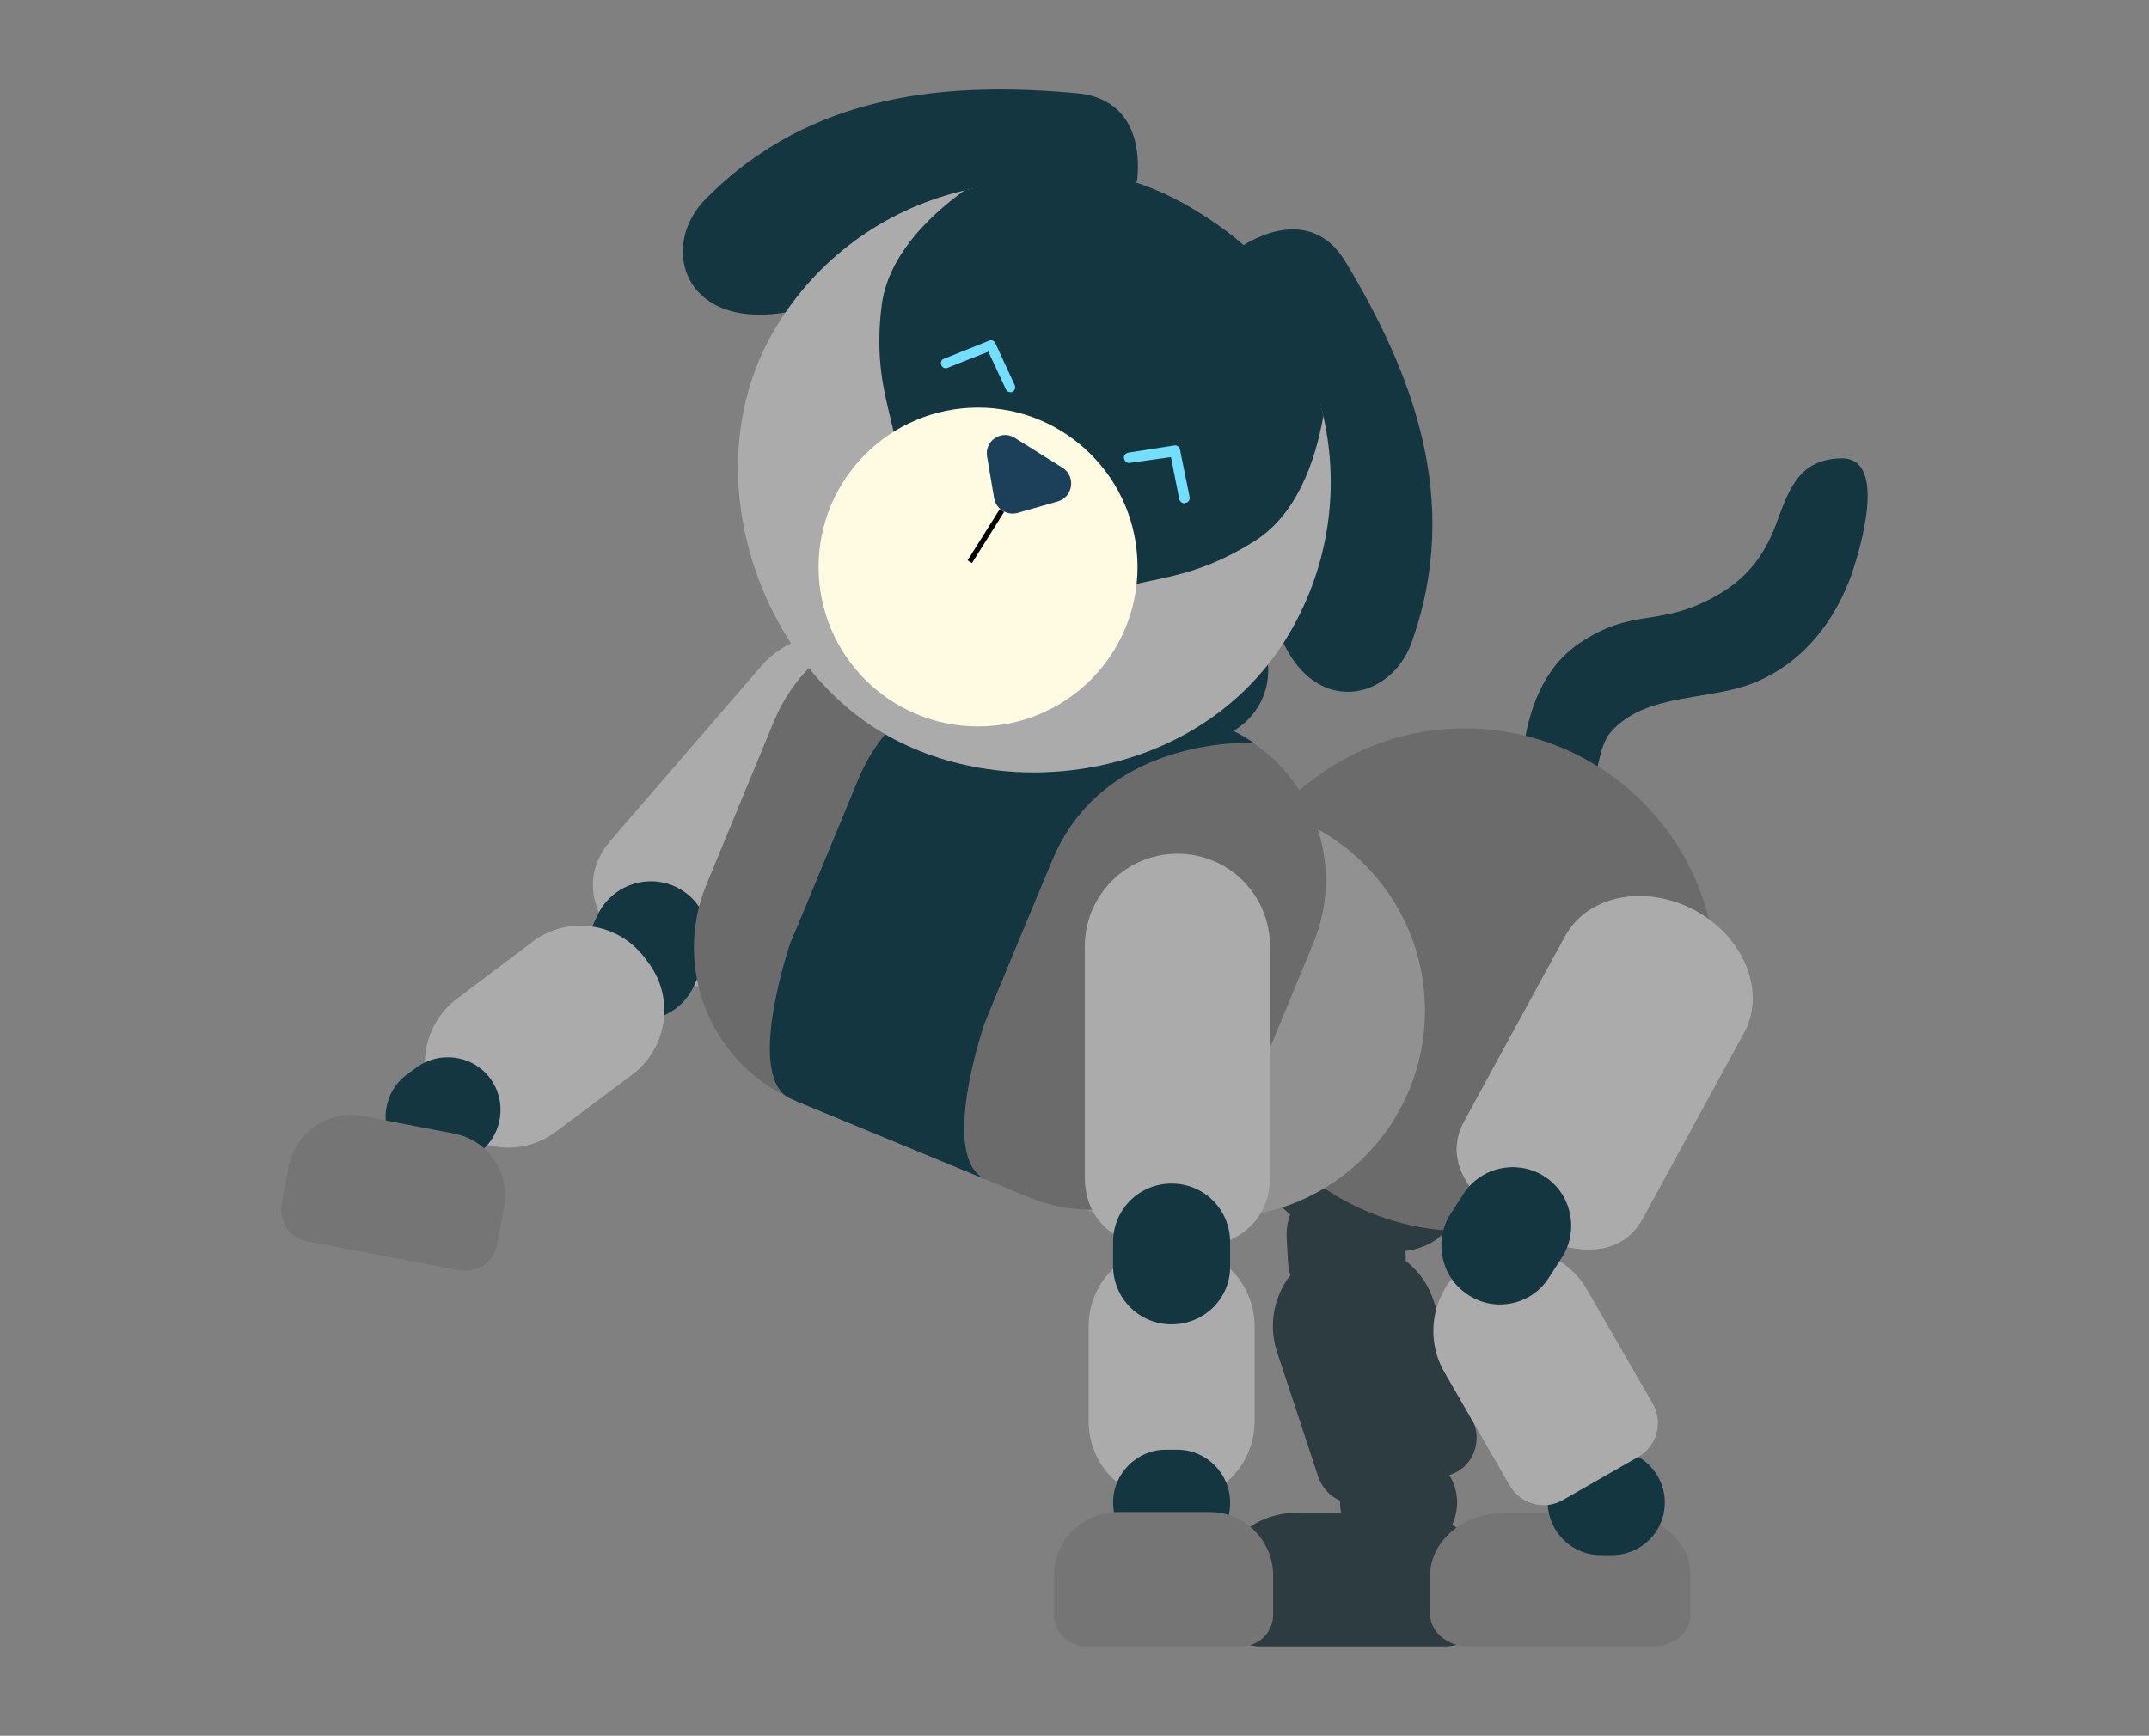 <?xml version="1.0" encoding="utf-8"?>
<!-- Generator: Adobe Illustrator 24.1.3, SVG Export Plug-In . SVG Version: 6.00 Build 0)  -->
<svg version="1.1" xmlns="http://www.w3.org/2000/svg" xmlns:xlink="http://www.w3.org/1999/xlink" x="0px" y="0px"
	 viewBox="0 0 334.2 270" style="enable-background:new 0 0 334.2 270;" xml:space="preserve">
<rect x="0" y="0" width="334.2" height="270" fill="#808080" stroke="none"/>
<g id="레이어_6">
</g>
<g id="레이어_5">
</g>
<g id="레이어_2">
	<g>
		<g>
			<path style="fill:#ABABAB;" d="M98.4,148.8L98.4,148.8c-6-5.2-8.6-12.1-3.4-18.1l23.4-27.1c5.2-6,14.3-6.6,20.3-1.4l0,0
				c6,5.2,6.7,14.3,1.5,20.3l-23.4,27.1C111.6,155.5,104.4,154,98.4,148.8z"/>
		</g>
		<g>
			<path style="fill:#143640;" d="M95.6,157.8L95.6,157.8c-4.5-2.2-6.4-7.7-4.2-12.2l1.6-3.4c2.2-4.5,7.7-6.4,12.2-4.2h0
				c4.5,2.2,6.4,7.7,4.2,12.2l-1.6,3.4C105.6,158.1,100.1,160,95.6,157.8z"/>
		</g>
		<g>
			<path style="fill:#ABABAB;" d="M69.2,173.6l-0.6-0.8c-4.1-5.4-3.1-13.2,2.4-17.4l11.8-8.9c5.4-4.1,13.2-3.1,17.4,2.4l0.6,0.8
				c4.1,5.4,3.1,13.2-2.4,17.4L86.5,176C81.1,180.1,73.3,179.1,69.2,173.6z"/>
		</g>
		<g>
			<path style="fill:#143640;" d="M63.2,167.2l1.5-1.1c3.6-2.7,8.8-2,11.5,1.6l0,0c2.7,3.6,2,8.8-1.6,11.5l-1.5,1.1
				c-3.6,2.7-8.8,2-11.5-1.6h0C58.9,175.1,59.6,169.9,63.2,167.2z"/>
		</g>
		<g>
			<path style="fill:#757575;" d="M70.5,176.3l-14.1-2.7c-5.3-1-10.5,2.5-11.5,7.8l-1.1,5.9c-0.5,2.7,1.3,5.3,4,5.8l23.7,4.5
				c2.7,0.5,5.3-1.3,5.8-4l1.1-5.9C79.4,182.4,75.9,177.3,70.5,176.3z"/>
		</g>
	</g>
	<g>
		<g>
			<path style="fill:#2D3C40;" d="M218.4,241.9h-1.8c-4.5,0-8.2-3.7-8.2-8.2v0c0-4.5,3.7-8.2,8.2-8.2h1.8c4.5,0,8.2,3.7,8.2,8.2v0
				C226.6,238.3,222.9,241.9,218.4,241.9z"/>
		</g>
		<g>
			<path style="fill:#2D3C40;" d="M218.9,235.3h-17.1c-6.5,0-11.7,4.4-11.7,9.8v6c0,2.7,2.7,5,5.9,5h28.7c3.3,0,5.9-2.2,5.9-5v-6
				C230.7,239.7,225.4,235.3,218.9,235.3z"/>
		</g>
		<g>
			<path style="fill:#2D3C40;" d="M225.5,229.4l-12.8,4.2c-3.2,1.1-6.6-0.7-7.7-3.9l-6.4-19.4c-2.2-6.7,1.4-14,8.1-16.2l0,0
				c6.7-2.2,14,1.4,16.2,8.1l6.4,19.4C230.4,224.9,228.7,228.4,225.5,229.4z"/>
		</g>
		<g>
			<path style="fill:#2D3C40;" d="M208,192.9L208,192.9c-8.2-3-13.7-8.5-11.2-15.4l11.4-30.8c2.5-6.8,11.2-9.9,19.4-6.8h0
				c8.2,3,12.8,11,10.3,17.8l-11.4,30.8C224,195.4,216.2,196,208,192.9z"/>
		</g>
		<g>
			<path style="fill:#2D3C40;" d="M210,204.9L210,204.9c-5,0.3-9.3-3.5-9.7-8.6l-0.2-3.7c-0.3-5,3.5-9.3,8.6-9.7h0
				c5-0.3,9.3,3.5,9.7,8.6l0.2,3.7C218.9,200.3,215,204.6,210,204.9z"/>
		</g>
	</g>
	<g>
		<path style="fill:#143640;" d="M236.9,127.8c0,0-3-19.9,8.8-27.8c8.2-5.5,12.2-2.4,20.8-7.1c4.8-2.6,7.7-6.1,9.6-11.1
			c2-5.3,3.4-10.3,10.1-10.5c7.6-0.3,2.9,14.6,1.8,17.9c-2.6,7.3-7.3,13.5-14.5,16.7c-7.2,3.3-17.6,1.6-23.1,8.1
			c-3.4,4-1.5,18.3-9.2,16.1C234,128,236.9,127.8,236.9,127.8z"/>
	</g>
	<g>
		<path style="fill:#757575;" d="M251.2,235.3h-17.1c-6.5,0-11.7,4.4-11.7,9.8v6c0,2.7,2.7,5,5.9,5H257c3.3,0,5.9-2.2,5.9-5v-6
			C262.9,239.7,257.7,235.3,251.2,235.3z"/>
	</g>
	<g>
		<g>
			<circle style="fill:#6B6B6B;" cx="227.8" cy="152.4" r="39.1"/>
		</g>
		<g>
			<path style="fill:#919191;" d="M189.4,189.4h-12c-17.8,0-32.2-14.4-32.2-32.2v0c0-17.8,14.4-32.2,32.2-32.2h12
				c17.8,0,32.2,14.4,32.2,32.2v0C221.6,175,207.2,189.4,189.4,189.4z"/>
		</g>
		<g>
			<g>
				<path style="fill:#143640;" d="M185.4,115.2l-30-2.2c-6.1-0.4-10.6-5.7-10.2-11.8v0c0.4-6.1,5.7-10.6,11.8-10.2l30,2.2
					c6.1,0.4,10.6,5.7,10.2,11.8l0,0C196.8,111.1,191.5,115.6,185.4,115.2z"/>
			</g>
			<g>
				<g>
					<path style="fill:#6B6B6B;" d="M159.9,186.2l-36-14.9c-13.2-5.5-19.5-20.6-14-33.8l10.5-25.4c5.5-13.2,20.6-19.5,33.8-14
						l36,14.9c13.2,5.5,19.5,20.6,14,33.8l-10.5,25.4C188.2,185.4,173.1,191.7,159.9,186.2z"/>
				</g>
				<g>
					<path style="fill:#143640;" d="M153.1,159.2c0,0,1.9-4.7,10.5-25.3c7.2-17.3,25.6-18.4,31.3-18.4c-1.5-1-3.1-1.9-4.8-2.6
						l-23.7-9.8c0,0-24.5-2.3-33,18.3s-10.5,25.3-10.5,25.3s-6.8,19.8-0.5,23.9c0.5,0.3,1.1,0.5,1.7,0.8l29.3,12.1
						C145.8,180.4,153.1,159.2,153.1,159.2z"/>
				</g>
			</g>
		</g>
	</g>
	<g>
		<g>
			<g>
				<path style="fill:#143640;" d="M176.8,28.2c0,0,2.2-12.6-9.3-13.7c-19.7-1.8-41.3-0.3-57.8,16.5c-8.7,8.8-1.5,26.2,24.8,13.4
					C152.8,35.5,173.1,38.2,176.8,28.2z"/>
			</g>
		</g>
		<g>
			<g>
				<path style="fill:#143640;" d="M193,38.4c0,0,10.4-7.5,16.3,2.4c10.2,17,18.2,37,10.2,59.2c-4.2,11.6-23,12.7-22.8-16.6
					C196.8,63.1,185.6,46.1,193,38.4z"/>
			</g>
		</g>
	</g>
	<g>
		<g>
			<path style="fill:#ABABAB;" d="M199.8,99.7c-13.7,21.7-44.1,25.9-63.5,13.7c-18.8-11.8-28.9-41.4-15.2-63.2s42.4-28.3,64.1-14.6
				S213.5,77.9,199.8,99.7z"/>
		</g>
		<g>
			<path style="fill:#143640;" d="M205.8,64.7c-2.6-11.6-3-21.4-19.1-31.5c-15.1-9.5-25-6.2-36.7-3.6c-6.1,4.4-12,10.6-12.9,18
				c-2,16,5.4,20.9,0.6,27.9c-4.3,6.3,2.1,15,7.8,19.2c5.9,4.4,20.3,8,24.3,0.9c4.2-7.4,11.8-2.8,25.4-11.5
				C201.5,80.1,204.5,72.1,205.8,64.7z"/>
		</g>
		<g>
			<circle style="fill:#FFFBE3;" cx="152.1" cy="88.2" r="24.8"/>
		</g>
	</g>
	<g>
		<g>
			<path style="fill:#1C4059;" d="M165.3,72.8l-7.5-4.7c-2.1-1.3-4.7,0.5-4.3,2.9l1.1,6.5c0.3,1.7,2,2.7,3.6,2.3l6.3-1.8
				C166.9,77.3,167.3,74.1,165.3,72.8z"/>
		</g>
		<g>
			<line style="fill:#1C4059;" x1="150.9" y1="87.4" x2="155.9" y2="79.4"/>
			<rect x="148.6" y="83" transform="matrix(0.532 -0.847 0.847 0.532 1.116 168.87)" width="9.4" height="0.8"/>
		</g>
	</g>
	<g>
		<g>
			<path style="fill:#ABABAB;" d="M182.7,233.5h-1c-6.8,0-12.4-5.5-12.4-12.4v-14.8c0-6.8,5.5-12.4,12.4-12.4h1
				c6.8,0,12.4,5.5,12.4,12.4v14.8C195.1,227.9,189.6,233.5,182.7,233.5z"/>
		</g>
		<g>
			<path style="fill:#ABABAB;" d="M183.1,194.5L183.1,194.5c-8,0-14.4-3.5-14.4-11.5v-35.8c0-7.9,6.4-14.4,14.4-14.4h0
				c8,0,14.4,6.4,14.4,14.4V183C197.5,191,191,194.5,183.1,194.5z"/>
		</g>
		<g>
			<path style="fill:#143640;" d="M182.2,206L182.2,206c-5.1,0-9.1-4.1-9.1-9.1v-3.7c0-5.1,4.1-9.1,9.1-9.1h0c5.1,0,9.1,4.1,9.1,9.1
				v3.7C191.4,201.9,187.3,206,182.2,206z"/>
		</g>
		<g>
			<path style="fill:#143640;" d="M183.1,241.9h-1.8c-4.5,0-8.2-3.7-8.2-8.2v0c0-4.5,3.7-8.2,8.2-8.2h1.8c4.5,0,8.2,3.7,8.2,8.2v0
				C191.4,238.2,187.7,241.9,183.1,241.9z"/>
		</g>
		<g>
			<path style="fill:#757575;" d="M188.2,235.2h-14.4c-5.4,0-9.9,4.4-9.9,9.9v6c0,2.8,2.2,5,5,5H193c2.8,0,5-2.2,5-5v-6
				C198,239.7,193.6,235.2,188.2,235.2z"/>
		</g>
	</g>
	<g>
		<g>
			<path style="fill:#74DEFF;" d="M184.2,78.3c-0.4,0-0.7-0.3-0.8-0.6l-1.3-6.6l-6.4,0.9c-0.4,0.1-0.8-0.2-0.9-0.7
				c-0.1-0.4,0.2-0.8,0.7-0.9l7.1-1.1c0.4-0.1,0.8,0.2,0.9,0.6l1.5,7.4c0.1,0.4-0.2,0.9-0.6,0.9C184.3,78.2,184.2,78.3,184.2,78.3z"
				/>
		</g>
		<g>
			<path style="fill:#74DEFF;" d="M157.1,61c-0.3,0-0.6-0.2-0.7-0.5l-2.7-5.8l-6.3,2.5c-0.4,0.2-0.9,0-1-0.4c-0.2-0.4,0-0.9,0.4-1
				l7-2.8c0.4-0.2,0.8,0,1,0.4l3,6.5c0.2,0.4,0,0.9-0.4,1.1C157.3,61,157.2,61,157.1,61z"/>
		</g>
	</g>
	<g>
		<g>
			<path style="fill:#143640;" d="M250.7,241.9h-1.8c-4.5,0-8.2-3.7-8.2-8.2v0c0-4.5,3.7-8.2,8.2-8.2h1.8c4.5,0,8.2,3.7,8.2,8.2v0
				C258.9,238.3,255.2,241.9,250.7,241.9z"/>
		</g>
		<g>
			<path style="fill:#ABABAB;" d="M254.8,226.6l-11.7,6.7c-2.9,1.7-6.6,0.7-8.3-2.2l-10.2-17.7c-3.5-6.1-1.4-14,4.7-17.5l0,0
				c6.1-3.5,14-1.4,17.5,4.7l10.2,17.7C258.7,221.2,257.7,224.9,254.8,226.6z"/>
		</g>
		<g>
			<path style="fill:#ABABAB;" d="M236.6,191.2L236.6,191.2c-7.7-4.2-12.4-10.4-8.9-16.8l15.7-28.8c3.5-6.4,12.5-8.1,20.2-4l0,0
				c7.7,4.2,11.1,12.8,7.6,19.1l-15.7,28.8C252,196,244.2,195.4,236.6,191.2z"/>
		</g>
		<g>
			<path style="fill:#143640;" d="M228.3,201.4L228.3,201.4c-4.2-2.7-5.4-8.4-2.7-12.6l2-3.1c2.7-4.2,8.4-5.4,12.6-2.7l0,0
				c4.2,2.7,5.4,8.4,2.7,12.6l-2,3.1C238.2,203,232.5,204.2,228.3,201.4z"/>
		</g>
	</g>
</g>
<g id="레이어_1">
</g>
</svg>
